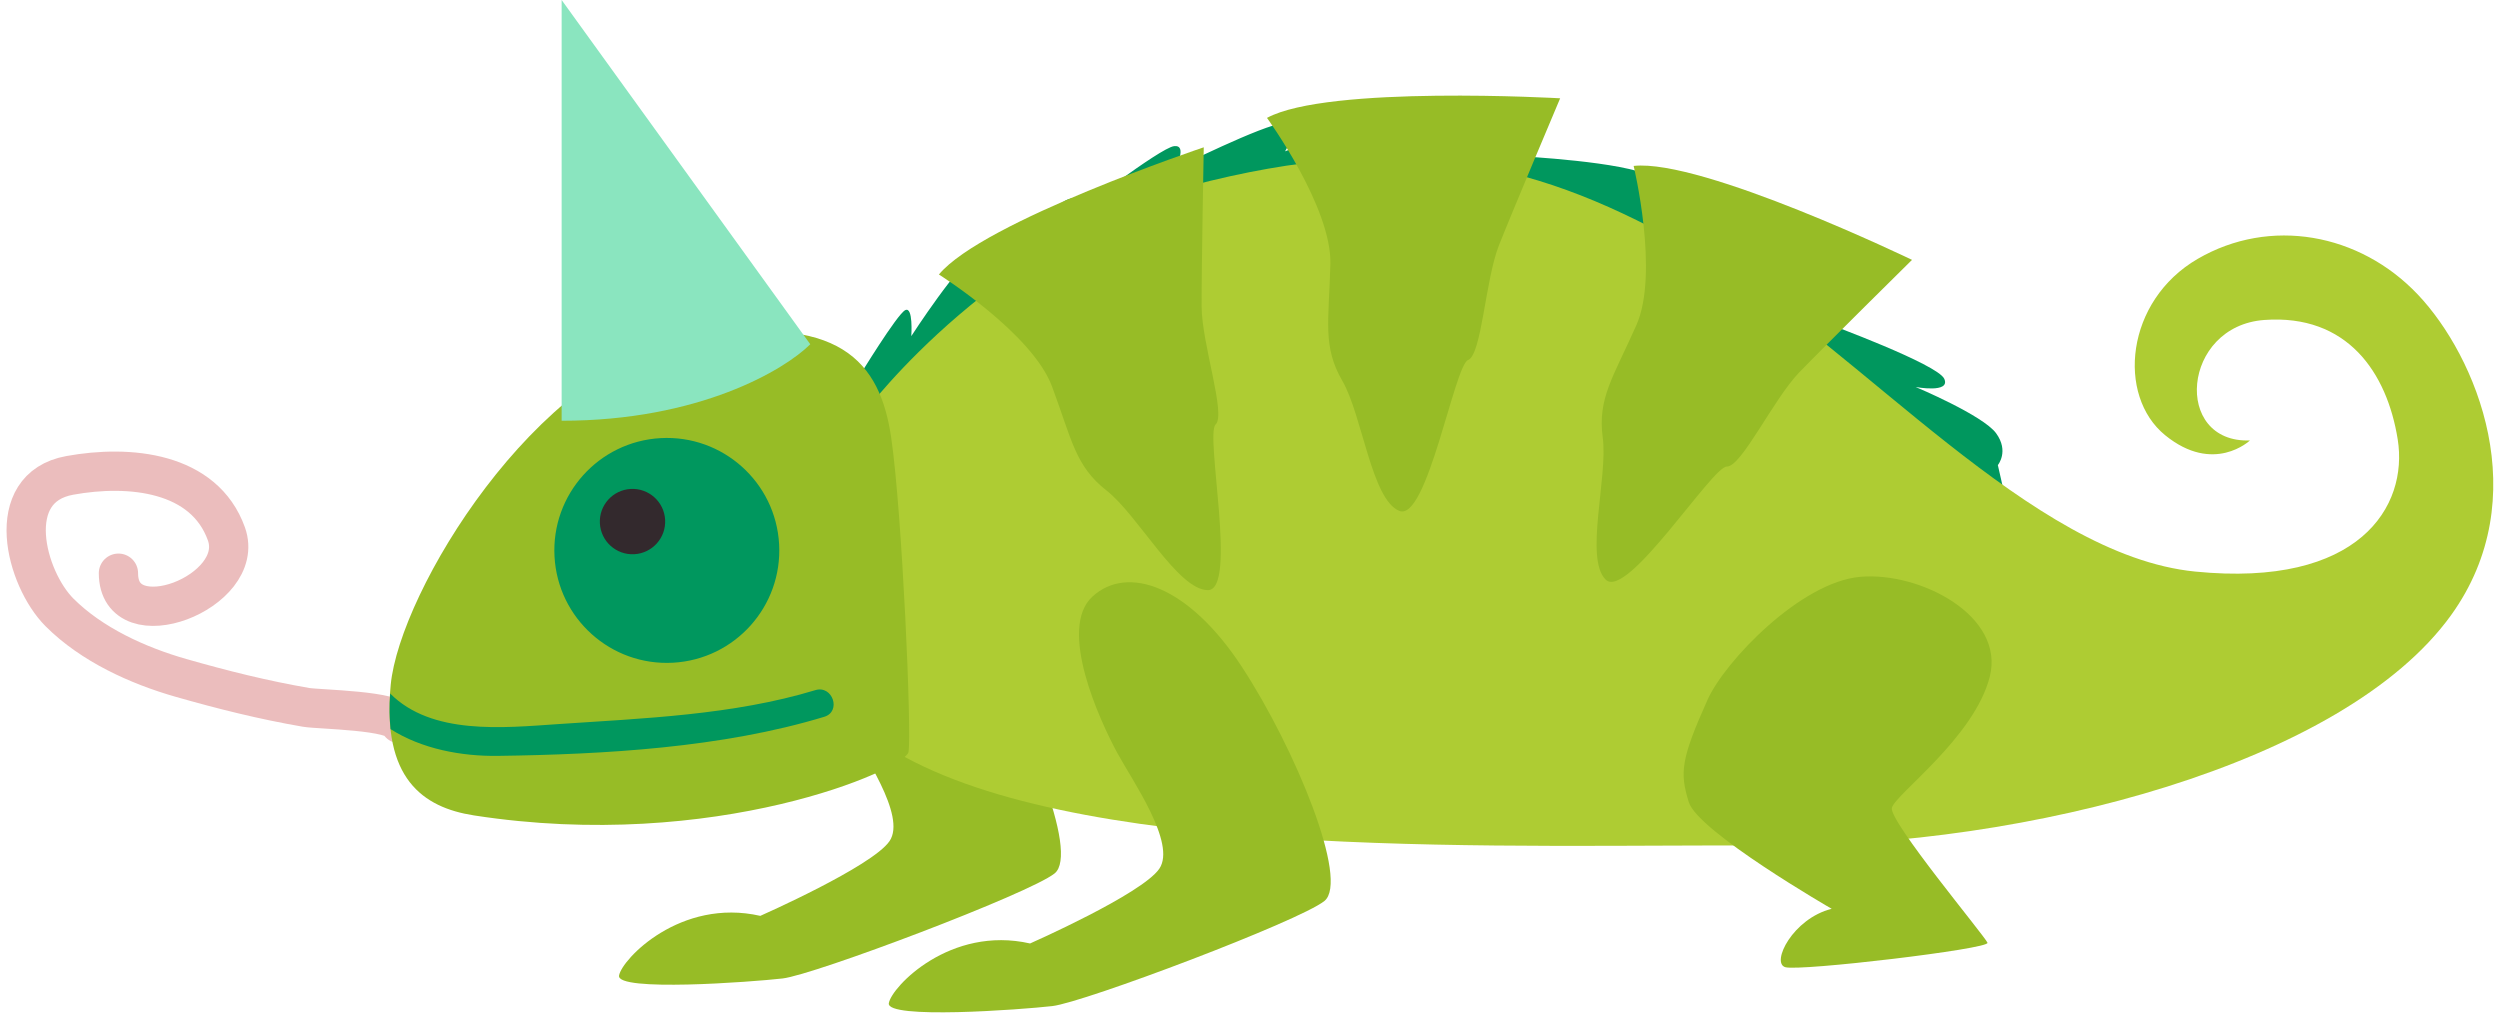 <svg viewBox="0 0 191 78" fill="none" xmlns="http://www.w3.org/2000/svg">
<path class="blow" d="M30.549 55.292C30.289 54.255 24.382 54.214 23.382 54.042C20.127 53.481 17.026 52.706 13.826 51.792C10.529 50.85 6.999 49.243 4.549 46.792C1.955 44.198 0.122 37.266 5.326 36.32C9.905 35.487 15.605 36.051 17.299 40.792C18.891 45.25 9.049 48.995 9.049 43.792" stroke="#EBBDBD" stroke-width="3" stroke-linecap="round"/>
<path d="M64.746 55.407C63.4 52.923 60.179 45.907 62.857 43.464C65.534 41.021 70.212 42.629 74.283 48.859C78.354 55.089 82.495 65.189 80.572 66.729C78.648 68.269 62.209 74.478 59.786 74.755C57.363 75.031 47.078 75.786 47.295 74.532C47.513 73.278 51.989 68.586 58.088 69.972C58.088 69.972 66.63 66.203 67.958 64.265C69.286 62.329 65.889 57.514 64.746 55.407" fill="#97BC26"/>
<path d="M65.634 28.768C65.634 28.768 68.528 24.02 69.156 23.697C69.784 23.376 69.623 25.68 69.623 25.68C69.623 25.68 73.324 19.955 74.723 19.304C76.122 18.654 75.298 20.635 75.298 20.635C75.298 20.635 80.268 15.799 81.542 15.257C82.817 14.717 82.022 16.393 82.022 16.393C82.022 16.393 88.627 11.298 89.695 11.167C90.764 11.036 89.788 12.874 89.788 12.874C89.788 12.874 96.559 9.499 98.061 9.416C99.562 9.333 98.178 11.562 98.178 11.562C98.178 11.562 105.052 8.746 106.927 8.929C108.801 9.112 106.588 10.597 106.588 10.597C106.588 10.597 113.036 9.167 116.034 10.222C119.032 11.276 116.128 11.938 116.128 11.938C116.128 11.938 124.188 12.354 126.111 13.469C128.035 14.582 126.201 15.114 126.201 15.114C126.201 15.114 134.797 17.582 134.646 18.737C134.494 19.892 132.143 18.874 132.143 18.874C132.143 18.874 141.118 22.508 141.22 23.539C141.321 24.571 139.563 24.706 139.563 24.706C139.563 24.706 148.052 27.825 148.545 28.946C149.036 30.066 146.356 29.567 146.356 29.567C146.356 29.567 151.494 31.723 152.503 33.101C153.51 34.481 152.636 35.533 152.636 35.533L153.583 39.712L68.829 32.107L65.634 28.768" fill="#00975E"/>
<path d="M66.136 31.393C66.136 31.393 76.356 17.709 92.493 13.809C108.629 9.911 118.685 12.8 130.472 19.79C142.258 26.78 155.166 42.421 167.712 43.668C180.259 44.915 184.004 38.685 183.185 33.567C182.366 28.448 179.325 23.989 173.002 24.445C166.681 24.9 165.991 33.867 171.895 33.65C171.895 33.65 169.135 36.276 165.419 33.252C161.703 30.229 162.38 22.986 167.905 19.777C173.43 16.568 180.275 17.807 184.728 22.51C189.183 27.214 193.74 38.009 187.258 47.005C179.063 58.377 154.884 64.703 135.3 64.597C115.717 64.49 83.884 65.865 69.115 57.827L66.136 31.393" fill="#AECC33"/>
<path d="M71.733 20.972C71.733 20.972 78.863 25.456 80.378 29.533C81.894 33.608 82.145 35.603 84.544 37.48C86.942 39.355 89.98 45.069 92.277 45.086C94.573 45.104 92.054 33.192 92.872 32.432C93.691 31.669 91.816 26.268 91.804 23.427C91.791 20.586 91.967 11.254 91.967 11.254C91.967 11.254 75.095 16.914 71.733 20.972" fill="#97BC26"/>
<path d="M96.798 9.007C96.798 9.007 101.75 15.822 101.641 20.169C101.532 24.515 101.025 26.461 102.554 29.094C104.083 31.728 104.779 38.161 106.904 39.031C109.029 39.901 111.119 27.908 112.161 27.506C113.205 27.103 113.474 21.392 114.517 18.748C115.562 16.106 119.195 7.51 119.195 7.51C119.195 7.51 101.429 6.49 96.798 9.007Z" fill="#97BC26"/>
<path d="M124.81 12.676C124.81 12.676 126.781 20.866 125.019 24.842C123.256 28.817 122.044 30.421 122.45 33.438C122.856 36.456 121.041 42.668 122.672 44.282C124.302 45.899 130.818 35.617 131.936 35.643C133.054 35.669 135.485 30.496 137.46 28.452C139.435 26.41 146.078 19.854 146.078 19.854C146.078 19.854 130.051 12.122 124.81 12.676" fill="#97BC26"/>
<path d="M36.209 62.297C32.294 61.69 29.168 59.457 29.851 52.319C30.535 45.183 40.952 28.044 52.581 25.899C64.21 23.754 67.244 27.674 68.088 33.438C68.932 39.2 69.669 56.156 69.408 57.46C69.146 58.766 54.653 65.156 36.209 62.297" fill="#97BC26"/>
<path d="M85.357 57.517C84.011 55.032 80.79 48.016 83.468 45.573C86.144 43.13 90.823 44.739 94.893 50.968C98.965 57.198 103.106 67.298 101.182 68.838C99.259 70.378 82.819 76.587 80.396 76.865C77.973 77.141 67.688 77.895 67.906 76.642C68.123 75.388 72.599 70.695 78.698 72.081C78.698 72.081 87.241 68.312 88.569 66.374C89.896 64.439 86.5 59.624 85.357 57.517" fill="#97BC26"/>
<path d="M130.458 53.459C131.775 50.524 137.565 44.463 142.133 44.068C146.701 43.675 153.197 47.045 152.019 51.701C150.84 56.356 144.769 60.705 144.538 61.722C144.306 62.74 151.676 71.559 151.845 72.028C152.015 72.499 137.493 74.222 136.393 73.892C135.291 73.561 136.97 70.171 139.941 69.433C139.941 69.433 129.721 63.541 129.024 61.284C128.325 59.028 128.414 58.019 130.458 53.459Z" fill="#97BC26"/>
<path d="M59.525 41.58C59.785 46.319 56.155 50.371 51.416 50.632C46.678 50.893 42.625 47.261 42.365 42.523C42.105 37.785 45.735 33.733 50.474 33.472C55.213 33.212 59.265 36.842 59.525 41.58" fill="#00975E"/>
<path d="M62.291 52.727C56.014 54.633 49.151 54.88 42.643 55.321C38.428 55.608 32.986 56.177 29.809 52.986C29.744 53.99 29.753 54.899 29.84 55.706C32.226 57.224 35.263 57.788 38.04 57.749C46.151 57.637 55.174 57.133 62.975 54.763C64.3 54.361 63.616 52.324 62.291 52.727" fill="#00975E"/>
<path d="M50.816 39.711C50.892 41.088 49.837 42.266 48.46 42.342C47.084 42.417 45.906 41.363 45.831 39.985C45.755 38.609 46.809 37.431 48.186 37.356C49.563 37.28 50.74 38.335 50.816 39.711Z" fill="#33292D"/>
<path d="M42.909 0L42.909 32.146C53.429 32.146 59.956 28.249 61.904 26.301L42.909 0Z" fill="#8AE5BF"/>
</svg>
